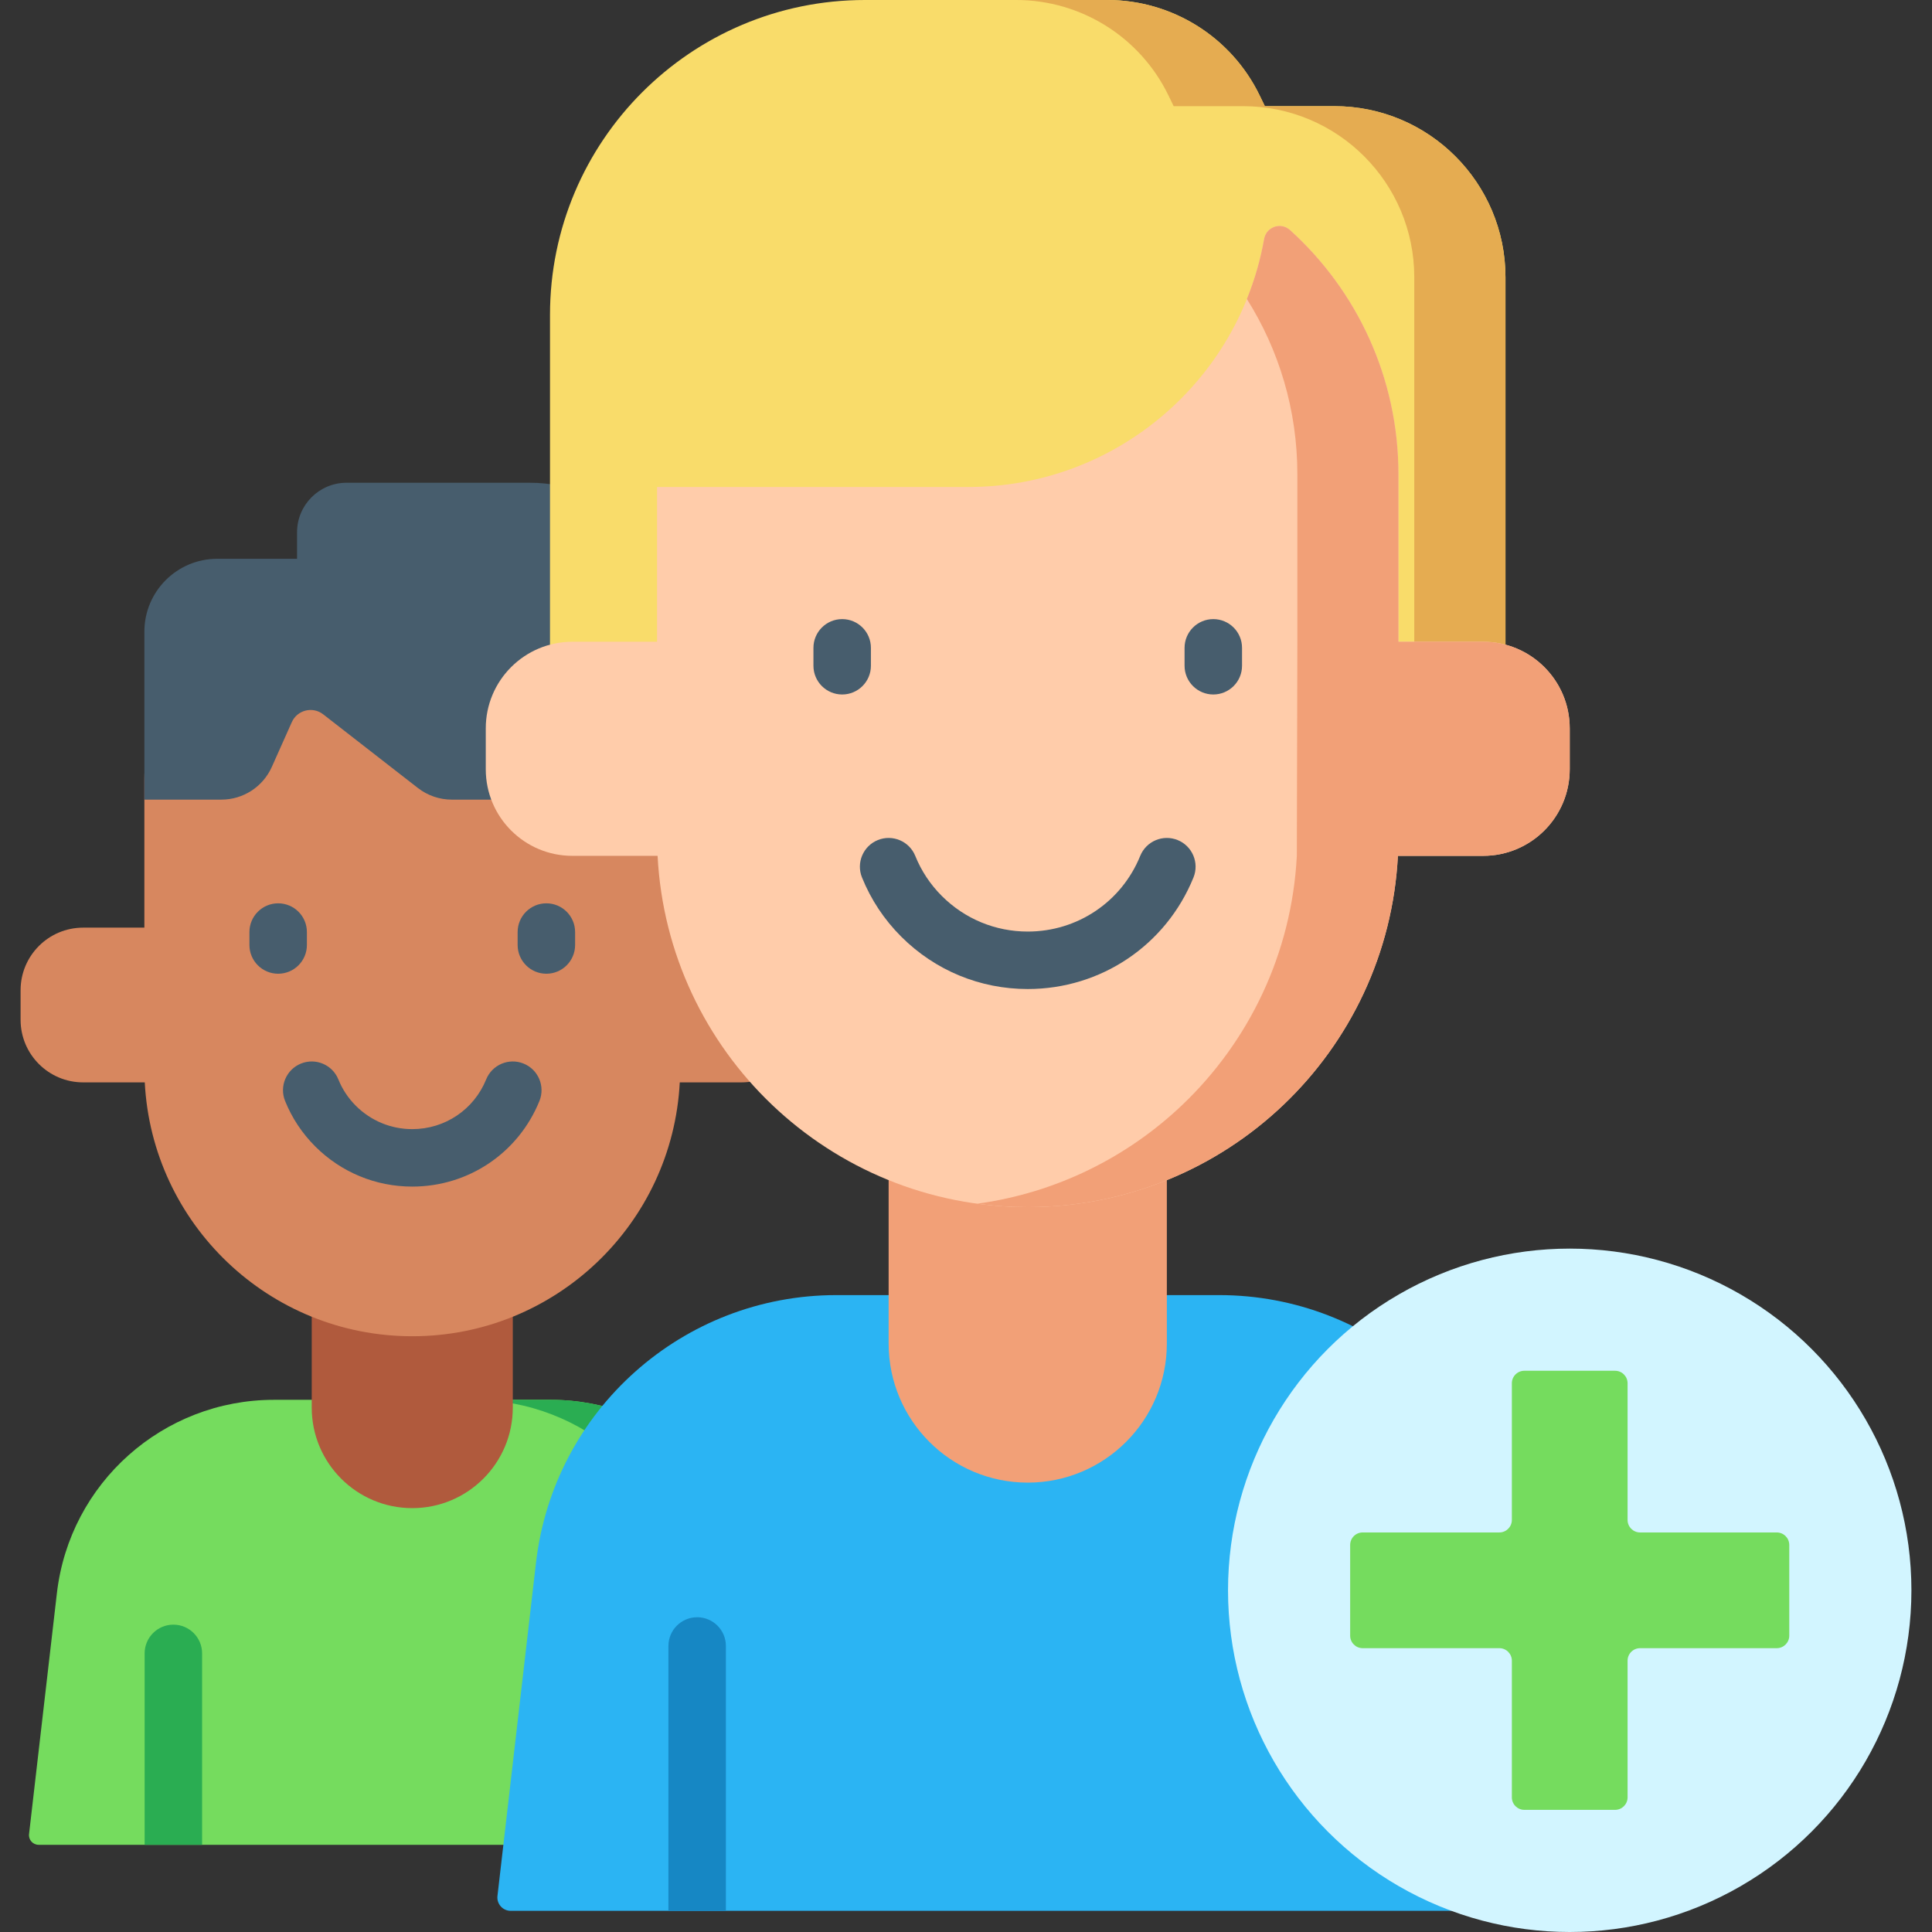 <?xml version="1.0" encoding="iso-8859-1"?>
<!-- Generator: Adobe Illustrator 19.0.0, SVG Export Plug-In . SVG Version: 6.00 Build 0)  -->
<svg version="1.1" id="Capa_1" xmlns="http://www.w3.org/2000/svg" xmlns:xlink="http://www.w3.org/1999/xlink" x="0px" y="0px"
	 viewBox="0 0 512.001 512.001" style="enable-background:new 0 0 512.001 512.001;" xml:space="preserve">
<rect x="0" y="0" width="512.001" height="512.001" fill="#333333" stroke="none"/>
<path style="fill:#75DC5E;" d="M208.276,488.894H10.235c-1.527,0-2.714-1.331-2.538-2.848l7.379-63.829
	c3.376-29.213,28.113-51.25,57.525-51.25h73.309c29.413,0,54.149,22.037,57.525,51.25l7.379,63.829
	C210.989,487.563,209.803,488.894,208.276,488.894z"/>
<g>
	<path style="fill:#2AAD52;" d="M203.434,422.216c-3.376-29.213-28.113-51.25-57.525-51.25h-20.521
		c29.412,0,54.149,22.037,57.525,51.25l7.709,66.678h17.654c1.527,0,2.714-1.331,2.538-2.848L203.434,422.216z"/>
	<path style="fill:#2AAD52;" d="M180.184,488.894v-50.727c0-4.206-3.41-7.615-7.615-7.615s-7.615,3.41-7.615,7.615v50.727H180.184z"
		/>
	<path style="fill:#2AAD52;" d="M53.559,488.894v-50.727c0-4.206-3.41-7.615-7.615-7.615s-7.615,3.41-7.615,7.615v50.727H53.559z"/>
</g>
<path style="fill:#B05A3D;" d="M82.613,326.537v46.491c0,14.714,11.928,26.642,26.642,26.642l0,0
	c14.714,0,26.642-11.928,26.642-26.642v-46.491H82.613z"/>
<path style="fill:#D7875F;" d="M196.473,245.835h-16.224v-39.118c0-28.326-22.963-51.289-51.289-51.289H89.55
	c-28.326,0-51.289,22.963-51.289,51.289v39.118H22.038c-9.158,0-16.582,7.425-16.582,16.582v7.843
	c0,9.158,7.425,16.582,16.582,16.582h16.326c1.935,37.483,32.934,67.278,70.892,67.278c18.979,0,36.215-7.446,48.952-19.581
	c12.738-12.136,20.965-28.961,21.939-47.697h16.326c9.158,0,16.582-7.425,16.582-16.582v-7.843
	C213.055,253.26,205.63,245.835,196.473,245.835z"/>
<g>
	<path style="fill:#475D6D;" d="M109.255,314.459c-9.703,0-18.836-3.78-25.716-10.642c-3.48-3.481-6.164-7.532-7.988-12.05
		c-1.574-3.9,0.312-8.337,4.212-9.912s8.337,0.312,9.912,4.212c1.053,2.61,2.611,4.956,4.628,6.975
		c3.999,3.987,9.31,6.188,14.952,6.188c8.651,0,16.339-5.171,19.585-13.175c1.581-3.898,6.023-5.777,9.919-4.195
		c3.897,1.581,5.776,6.022,4.195,9.919C137.366,305.557,124.137,314.459,109.255,314.459z"/>
	<path style="fill:#475D6D;" d="M73.716,258.049c-4.206,0-7.615-3.41-7.615-7.615v-3.429c0-4.206,3.41-7.615,7.615-7.615
		c4.206,0,7.615,3.41,7.615,7.615v3.429C81.331,254.639,77.922,258.049,73.716,258.049z"/>
	<path style="fill:#475D6D;" d="M144.794,258.049c-4.206,0-7.615-3.41-7.615-7.615v-3.429c0-4.206,3.41-7.615,7.615-7.615
		s7.615,3.41,7.615,7.615v3.429C152.41,254.639,149,258.049,144.794,258.049z"/>
	<path style="fill:#475D6D;" d="M38.26,211.909h20.411c5.775,0,11.01-3.395,13.364-8.668l5.296-11.863
		c1.44-3.226,5.524-4.246,8.313-2.077l25.106,19.527c2.569,1.998,5.731,3.083,8.985,3.083h60.513v-44.084
		c0-22.033-17.862-39.895-39.895-39.895h-48.5c-7.252,0-13.13,5.878-13.13,13.13v7.024H57.571c-10.665,0-19.31,8.645-19.31,19.31
		v44.514H38.26z"/>
</g>
<path style="fill:#F9DC6A;" d="M145.756,83.455v113.84h253.213V73.488c0-25.048-20.305-45.352-45.352-45.352h-18.413l-1.394-2.871
	C326.307,9.811,310.636,0,293.457,0H229.21C183.119,0,145.756,37.364,145.756,83.455z"/>
<path style="fill:#E5AC51;" d="M353.617,28.134h-18.413l-1.394-2.871C326.307,9.811,310.636,0,293.457,0h-24.169
	c17.179,0,32.849,9.811,40.353,25.265l1.394,2.871h18.413c25.048,0,45.352,20.305,45.352,45.352v123.807h24.169V73.488
	C398.969,48.44,378.664,28.134,353.617,28.134z"/>
<path style="fill:#2BB4F3;" d="M409.379,506.394H135.345c-2.114,0-3.755-1.842-3.512-3.942l10.211-88.322
	c4.672-40.422,38.901-70.915,79.599-70.915h101.439c40.699,0,74.927,30.493,79.599,70.915l10.211,88.322
	C413.135,504.552,411.493,506.394,409.379,506.394z"/>
<path style="fill:#1687C4;" d="M192.371,506.389v-70.188c0-4.206-3.41-7.615-7.615-7.615s-7.615,3.41-7.615,7.615v70.188
	c0,0.002,0,0.003,0,0.005h15.231C192.371,506.393,192.371,506.391,192.371,506.389z"/>
<path style="fill:#F2A077;" d="M235.497,281.738v74.308c0,20.36,16.505,36.865,36.865,36.865l0,0
	c20.36,0,36.865-16.505,36.865-36.865v-74.308H235.497z"/>
<path style="fill:#FFCCAA;" d="M415.991,193.012v10.854c0,12.67-10.271,22.941-22.941,22.941h-22.595
	c-1.342,25.928-12.726,49.214-30.353,66.009c-17.627,16.783-41.477,27.086-67.74,27.086c-52.525,0-95.42-41.218-98.093-93.094
	h-22.594c-12.67,0-22.941-10.271-22.941-22.941v-10.854c0-12.67,10.271-22.941,22.941-22.941h22.453v-41.012h82.467
	c39.233,0,71.833-28.364,78.402-65.711c0.571-3.242,4.436-4.58,6.877-2.372c17.64,15.957,28.719,39.031,28.719,64.696v44.399h22.453
	C405.719,170.071,415.991,180.343,415.991,193.012z"/>
<path style="fill:#F2A077;" d="M393.05,170.072h-22.453v-44.399c0-25.665-11.079-48.74-28.719-64.696
	c-2.441-2.208-6.308-0.87-6.877,2.372c-0.97,5.516-2.521,10.828-4.565,15.889c8.472,13.445,13.378,29.365,13.378,46.435v44.399
	l-0.141,56.735c-1.342,25.928-12.726,49.214-30.353,66.009c-14.578,13.879-33.412,23.319-54.347,26.173
	c4.379,0.597,8.848,0.912,13.392,0.912c26.263,0,50.113-10.301,67.74-27.086c17.627-16.795,29.012-40.081,30.353-66.009h22.595
	c12.67,0,22.941-10.271,22.941-22.941v-10.854C415.991,180.343,405.719,170.072,393.05,170.072z"/>
<g>
	<path style="fill:#475D6D;" d="M272.362,262.103c-12.647,0-24.551-4.928-33.519-13.874c-4.533-4.533-8.033-9.813-10.408-15.698
		c-1.574-3.9,0.312-8.337,4.212-9.912c3.9-1.574,8.337,0.313,9.912,4.212c1.605,3.977,3.976,7.551,7.047,10.622
		c6.087,6.072,14.171,9.42,22.756,9.42c13.167,0,24.867-7.871,29.808-20.054c1.581-3.898,6.024-5.776,9.919-4.195
		c3.897,1.581,5.776,6.022,4.195,9.919C309.001,250.5,291.761,262.103,272.362,262.103z"/>
	<path style="fill:#475D6D;" d="M223.186,184.046c-4.206,0-7.615-3.41-7.615-7.615v-4.745c0-4.206,3.41-7.615,7.615-7.615
		s7.615,3.41,7.615,7.615v4.745C230.801,180.636,227.391,184.046,223.186,184.046z"/>
	<path style="fill:#475D6D;" d="M321.538,184.046c-4.206,0-7.615-3.41-7.615-7.615v-4.745c0-4.206,3.41-7.615,7.615-7.615
		s7.615,3.41,7.615,7.615v4.745C329.154,180.636,325.745,184.046,321.538,184.046z"/>
</g>
<circle style="fill:#D2F5FF;" cx="415.993" cy="421.448" r="90.553"/>
<path style="fill:#75DC5E;" d="M470.86,406.116h-36.219c-1.831,0-3.315-1.484-3.315-3.315v-36.218c0-1.831-1.485-3.315-3.315-3.315
	h-24.038c-1.831,0-3.315,1.484-3.315,3.315v36.218c0,1.831-1.484,3.315-3.315,3.315h-36.219c-1.831,0-3.315,1.484-3.315,3.315
	v24.038c0,1.831,1.484,3.315,3.315,3.315h36.219c1.831,0,3.315,1.485,3.315,3.315v36.218c0,1.831,1.485,3.315,3.315,3.315h24.038
	c1.831,0,3.315-1.484,3.315-3.315v-36.217c0-1.831,1.484-3.315,3.315-3.315h36.219c1.831,0,3.315-1.485,3.315-3.315v-24.038
	C474.175,407.6,472.691,406.116,470.86,406.116z"/>
<g>
</g>
<g>
</g>
<g>
</g>
<g>
</g>
<g>
</g>
<g>
</g>
<g>
</g>
<g>
</g>
<g>
</g>
<g>
</g>
<g>
</g>
<g>
</g>
<g>
</g>
<g>
</g>
<g>
</g>
</svg>
